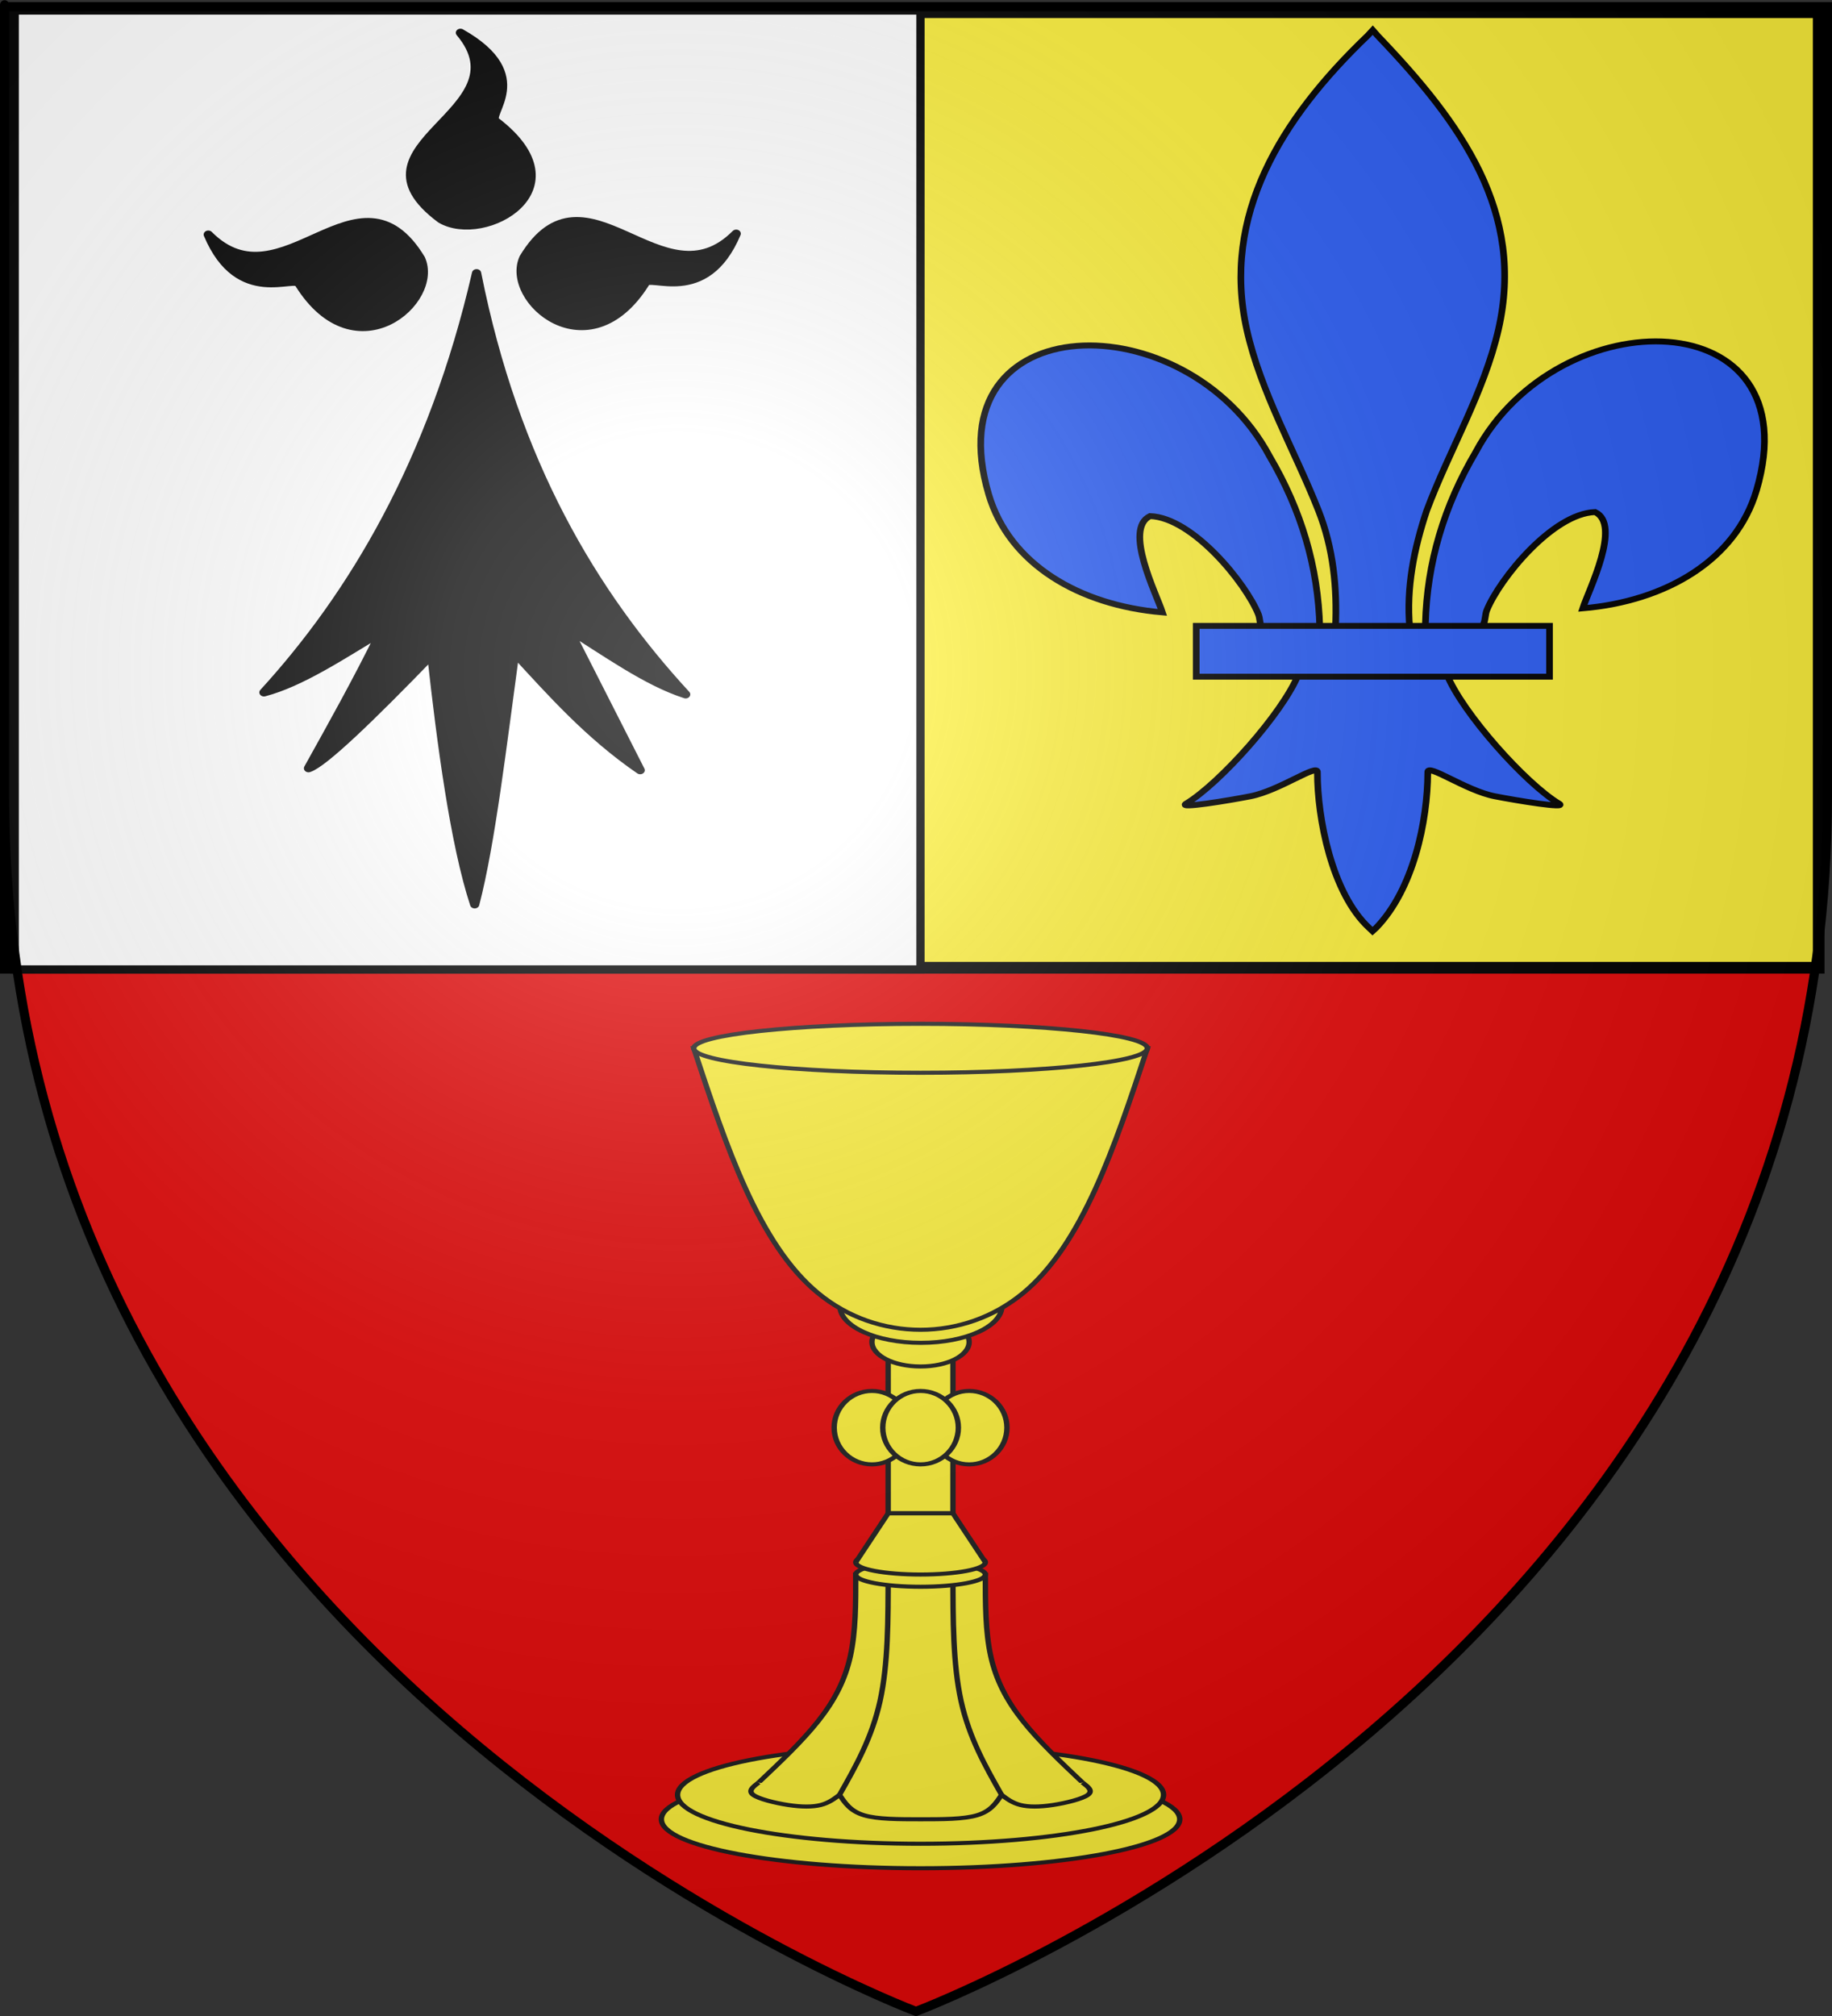 <?xml version="1.0" encoding="UTF-8" standalone="no"?>
<!-- Created with Inkscape (http://www.inkscape.org/) -->
<svg
   xmlns:svg="http://www.w3.org/2000/svg"
   xmlns="http://www.w3.org/2000/svg"
   xmlns:xlink="http://www.w3.org/1999/xlink"
   version="1.0"
   width="600"
   height="660"
   id="svg2">
  <rect width="100%" height="100%" fill="#333333" stroke="none"/>
  <desc
     id="desc4">Flag of Canton of Valais (Wallis)</desc>
  <defs
     id="defs6">
    <clipPath
       id="clippath">
      <path
         d="M 360,4140 C 360,5929.403 1810.597,7380 3600,7380 C 5389.403,7380 6840,5929.403 6840,4140 L 6840,270 L 360,270 L 360,4140 z "
         id="path4805" />
    </clipPath>
    <linearGradient
       id="linearGradient2893">
      <stop
         style="stop-color:#ffffff;stop-opacity:0.314"
         offset="0"
         id="stop2895" />
      <stop
         style="stop-color:#ffffff;stop-opacity:0.251"
         offset="0.19"
         id="stop2897" />
      <stop
         style="stop-color:#6b6b6b;stop-opacity:0.125"
         offset="0.6"
         id="stop2901" />
      <stop
         style="stop-color:#000000;stop-opacity:0.125"
         offset="1"
         id="stop2899" />
    </linearGradient>
    <linearGradient
       id="linearGradient2885">
      <stop
         style="stop-color:#ffffff;stop-opacity:1"
         offset="0"
         id="stop2887" />
      <stop
         style="stop-color:#ffffff;stop-opacity:1"
         offset="0.229"
         id="stop2891" />
      <stop
         style="stop-color:#000000;stop-opacity:1"
         offset="1"
         id="stop2889" />
    </linearGradient>
    <linearGradient
       id="linearGradient2955">
      <stop
         style="stop-color:#fd0000;stop-opacity:1"
         offset="0"
         id="stop2867" />
      <stop
         style="stop-color:#e77275;stop-opacity:0.659"
         offset="0.5"
         id="stop2873" />
      <stop
         style="stop-color:#000000;stop-opacity:0.323"
         offset="1"
         id="stop2959" />
    </linearGradient>
    <radialGradient
       cx="225.524"
       cy="218.901"
       r="300"
       fx="225.524"
       fy="218.901"
       id="radialGradient2961"
       xlink:href="#linearGradient2955"
       gradientUnits="userSpaceOnUse"
       gradientTransform="matrix(-4.167939e-4,2.183,-1.884,-3.599562e-4,615.597,-289.121)" />
    <polygon
       points="0,-1 0.588,0.809 -0.951,-0.309 0.951,-0.309 -0.588,0.809 0,-1 "
       transform="scale(53,53)"
       id="star" />
    <clipPath
       id="clip">
      <path
         d="M 0,-200 L 0,600 L 300,600 L 300,-200 L 0,-200 z "
         id="path10" />
    </clipPath>
    <radialGradient
       cx="225.524"
       cy="218.901"
       r="300"
       fx="225.524"
       fy="218.901"
       id="radialGradient1911"
       xlink:href="#linearGradient2955"
       gradientUnits="userSpaceOnUse"
       gradientTransform="matrix(-4.167939e-4,2.183,-1.884,-3.599562e-4,615.597,-289.121)" />
    <radialGradient
       cx="225.524"
       cy="218.901"
       r="300"
       fx="225.524"
       fy="218.901"
       id="radialGradient2865"
       xlink:href="#linearGradient2955"
       gradientUnits="userSpaceOnUse"
       gradientTransform="matrix(0,1.749,-1.593,-1.049767e-7,551.788,-191.29)" />
    <radialGradient
       cx="225.524"
       cy="218.901"
       r="300"
       fx="225.524"
       fy="218.901"
       id="radialGradient2871"
       xlink:href="#linearGradient2955"
       gradientUnits="userSpaceOnUse"
       gradientTransform="matrix(0,1.386,-1.323,-5.741131e-8,-158.082,-109.541)" />
    <radialGradient
       cx="221.445"
       cy="226.331"
       r="300"
       fx="221.445"
       fy="226.331"
       id="radialGradient3163"
       xlink:href="#linearGradient2893"
       gradientUnits="userSpaceOnUse"
       gradientTransform="matrix(1.353,0,0,1.349,-77.629,-85.747)" />
    <linearGradient
       id="linearGradient2569">
      <stop
         style="stop-color:#ffffff;stop-opacity:0.314"
         offset="0"
         id="stop2571" />
      <stop
         style="stop-color:#ffffff;stop-opacity:0.251"
         offset="0.19"
         id="stop2573" />
      <stop
         style="stop-color:#6b6b6b;stop-opacity:0.125"
         offset="0.6"
         id="stop2575" />
      <stop
         style="stop-color:#000000;stop-opacity:0.125"
         offset="1"
         id="stop2577" />
    </linearGradient>
    <linearGradient
       id="linearGradient2561">
      <stop
         style="stop-color:#ffffff;stop-opacity:1"
         offset="0"
         id="stop2563" />
      <stop
         style="stop-color:#ffffff;stop-opacity:1"
         offset="0.229"
         id="stop2565" />
      <stop
         style="stop-color:#000000;stop-opacity:1"
         offset="1"
         id="stop2567" />
    </linearGradient>
    <linearGradient
       id="linearGradient2553">
      <stop
         style="stop-color:#fd0000;stop-opacity:1"
         offset="0"
         id="stop2555" />
      <stop
         style="stop-color:#e77275;stop-opacity:0.659"
         offset="0.5"
         id="stop2557" />
      <stop
         style="stop-color:#000000;stop-opacity:0.323"
         offset="1"
         id="stop2559" />
    </linearGradient>
    <radialGradient
       cx="225.524"
       cy="218.901"
       r="300"
       fx="225.524"
       fy="218.901"
       id="radialGradient2551"
       xlink:href="#linearGradient2955"
       gradientUnits="userSpaceOnUse"
       gradientTransform="matrix(-4.167939e-4,2.183,-1.884,-3.599562e-4,615.597,-289.121)" />
    <polygon
       points="0,-1 0.588,0.809 -0.951,-0.309 0.951,-0.309 -0.588,0.809 0,-1 "
       transform="scale(53,53)"
       id="polygon2549" />
    <clipPath
       id="clipPath2545">
      <path
         d="M 0,-200 L 0,600 L 300,600 L 300,-200 L 0,-200 z "
         id="path2547" />
    </clipPath>
    <radialGradient
       cx="225.524"
       cy="218.901"
       r="300"
       fx="225.524"
       fy="218.901"
       id="radialGradient2543"
       xlink:href="#linearGradient2955"
       gradientUnits="userSpaceOnUse"
       gradientTransform="matrix(-4.167939e-4,2.183,-1.884,-3.599562e-4,615.597,-289.121)" />
    <radialGradient
       cx="225.524"
       cy="218.901"
       r="300"
       fx="225.524"
       fy="218.901"
       id="radialGradient2541"
       xlink:href="#linearGradient2955"
       gradientUnits="userSpaceOnUse"
       gradientTransform="matrix(0,1.749,-1.593,-1.049767e-7,551.788,-191.29)" />
    <radialGradient
       cx="225.524"
       cy="218.901"
       r="300"
       fx="225.524"
       fy="218.901"
       id="radialGradient2539"
       xlink:href="#linearGradient2955"
       gradientUnits="userSpaceOnUse"
       gradientTransform="matrix(0,1.386,-1.323,-5.741131e-8,-158.082,-109.541)" />
  </defs>
  <g
     style="display:inline"
     id="layer3">
    <path
       d="M 300,658.5 C 300,658.5 598.5,546.18 598.5,260.728 C 598.5,-24.723 598.5,2.176 598.5,2.176 L 1.5,2.176 L 1.5,260.728 C 1.5,546.18 300,658.5 300,658.5 z "
       style="fill:#e20909;fill-opacity:1;fill-rule:evenodd;stroke:none;stroke-width:1px;stroke-linecap:butt;stroke-linejoin:miter;stroke-opacity:1"
       id="path2855" />
    <g
       transform="matrix(0.997,0,0,1,-169.693,239.837)"
       style="display:inline"
       id="layer5">
      <rect
         width="595.534"
         height="312.842"
         x="172.101"
         y="-235.85"
         style="opacity:1;fill:#fcef3c;fill-opacity:1;fill-rule:nonzero;stroke:#000000;stroke-width:3.834;stroke-miterlimit:4;stroke-dasharray:none;stroke-opacity:1"
         id="rect2230" />
    </g>
    <rect
       width="296.649"
       height="313.965"
       x="4.811"
       y="3.426"
       style="opacity:1;fill:#ffffff;fill-opacity:1;fill-rule:nonzero;stroke:#000000;stroke-width:2.711;stroke-miterlimit:4;stroke-dasharray:none;stroke-opacity:1;display:inline"
       id="rect11231" />
  </g>
  <g
     id="layer4">
    <g
       transform="translate(-117.596,-235.493)"
       id="g3645">
      <g
         transform="translate(109.318,303.367)"
         id="g7133" />
    </g>
    <g
       id="g5542">
      <g
         transform="matrix(1.01,0,0,0.883,-224.813,-30.321)"
         style="display:inline"
         id="g11244">
        <g
           style="fill:#000000;fill-opacity:1"
           id="g4564">
          <path
             d="M 377.128,135.622 C 363.027,205.733 336.74,255.374 308.184,291.061 C 320.054,287.499 333.399,277.371 346.301,268.511 C 338.411,286.896 330.52,302.956 322.63,319.179 C 327.341,317.431 342.291,301.057 362.595,277.033 C 365.778,310.06 370.082,347.255 376.512,369.649 C 381.631,347.291 385.418,310.285 389.481,276.307 C 401.722,291.501 413.611,306.872 430.173,319.905 L 406.92,267.587 C 418.927,275.985 432.195,287.102 444.927,291.788 C 414.738,254.32 389.317,205.741 377.128,135.622 z "
             style="fill:#000000;fill-opacity:1;fill-rule:evenodd;stroke:#000000;stroke-width:3;stroke-linecap:round;stroke-linejoin:round;stroke-miterlimit:4;stroke-dasharray:none;stroke-opacity:1"
             id="path1883" />
          <path
             d="M 319.723,139.698 C 318.427,135.62 300.185,148.673 290.128,121.31 C 314.12,148.894 338.908,92.269 358.962,130.251 C 365.151,145.922 338.04,173.112 319.723,139.698 z "
             style="fill:#000000;fill-opacity:1;fill-rule:evenodd;stroke:#000000;stroke-width:3;stroke-linecap:round;stroke-linejoin:round;stroke-miterlimit:4;stroke-dasharray:none;stroke-opacity:1"
             id="path1887" />
          <path
             d="M 431.716,139.348 C 433.012,135.27 451.253,148.323 461.311,120.961 C 437.319,148.545 412.53,91.919 392.477,129.902 C 386.288,145.572 413.399,172.762 431.716,139.348 z "
             style="fill:#000000;fill-opacity:1;fill-rule:evenodd;stroke:#000000;stroke-width:3;stroke-linecap:round;stroke-linejoin:round;stroke-miterlimit:4;stroke-dasharray:none;stroke-opacity:1;display:inline"
             id="path1893" />
          <path
             d="M 383.382,79.375 C 379.685,77.221 396.403,62.265 371.894,46.481 C 393.58,75.912 332.91,87.752 365.604,115.608 C 379.547,125.066 411.996,104.539 383.382,79.375 z "
             style="fill:#000000;fill-opacity:1;fill-rule:evenodd;stroke:#000000;stroke-width:3;stroke-linecap:round;stroke-linejoin:round;stroke-miterlimit:4;stroke-dasharray:none;stroke-opacity:1;display:inline"
             id="path1895" />
        </g>
      </g>
      <g
         transform="matrix(0.364,0,0,0.323,318.676,7.609)"
         style="fill:#2b5df2;fill-opacity:1;display:inline"
         id="g1878">
        <path
           d="M 407.029,608.699 C 408.454,546.743 423.78,489.16 452.319,434.591 C 527.033,277.405 755.239,281.159 704.934,473.402 C 686.397,544.241 623.425,585.876 548.615,593.017 C 554.015,574.352 583.715,508.365 559.74,495.455 C 521.401,496.904 473.795,563.161 462.347,594.756 C 460.694,599.292 461.156,604.534 459.311,608.996"
           style="opacity:1;fill:#2b5df2;fill-opacity:1;fill-rule:evenodd;stroke:#000000;stroke-width:6;stroke-linecap:butt;stroke-linejoin:miter;stroke-miterlimit:4;stroke-dasharray:none;stroke-opacity:1;display:inline"
           id="path1876" />
        <g
           transform="translate(-38.532,-48.577)"
           style="opacity:1;fill:#2b5df2;fill-opacity:1;display:inline"
           id="g11265">
          <g
             transform="translate(0,4)"
             style="fill:#2b5df2;fill-opacity:1;stroke:#000000;stroke-width:6;stroke-miterlimit:4;stroke-dasharray:none;stroke-opacity:1"
             id="g13018">
            <path
               d="M 350.523,657.372 C 349.098,595.416 333.772,537.833 305.233,483.264 C 230.519,326.078 2.313,329.832 52.618,522.075 C 71.155,592.914 134.127,634.549 208.937,641.69 C 203.537,623.025 173.837,557.038 197.813,544.128 C 236.151,545.577 283.757,611.833 295.205,643.429 C 296.858,647.965 296.396,653.207 298.241,657.669"
               style="fill:#2b5df2;fill-opacity:1;fill-rule:evenodd;stroke:#000000;stroke-width:6;stroke-linecap:butt;stroke-linejoin:miter;stroke-miterlimit:4;stroke-dasharray:none;stroke-opacity:1"
               id="path1902" />
            <path
               d="M 393.626,57.12 C 314.912,141.97 262.061,240.082 284.845,355.151 C 297.414,418.635 327.886,477.431 349.376,538.589 C 362.812,576.959 366.248,617.041 364.657,657.37 L 431.438,657.37 C 428.242,616.744 435.245,577.372 446.72,538.589 C 467.194,477.051 498.345,418.683 511.251,355.151 C 535.379,236.372 478.744,146.792 402.813,57.495 L 398.173,51.577 L 393.626,57.12 z "
               style="fill:#2b5df2;fill-opacity:1;fill-rule:nonzero;stroke:#000000;stroke-width:6;stroke-linecap:butt;stroke-linejoin:miter;stroke-miterlimit:4;stroke-dasharray:none;stroke-opacity:1"
               id="path3734" />
            <path
               d="M 331.345,704.401 C 317.383,743.531 260.456,815.193 230.22,835.62 C 222.377,840.918 267.706,832.569 288.001,828.12 C 314.62,822.286 349.218,793.923 348.407,803.933 C 348.332,849.771 361.218,926.257 394.813,961.401 L 397.995,964.789 L 401.282,961.401 C 434.86,922.23 447.52,853.359 447.688,803.933 C 446.877,793.923 481.476,822.286 508.095,828.12 C 528.39,832.569 573.718,840.918 565.876,835.62 C 535.639,815.193 478.744,743.531 464.782,704.401 L 331.345,704.401 z "
               style="fill:#2b5df2;fill-opacity:1;fill-rule:evenodd;stroke:#000000;stroke-width:6;stroke-linecap:butt;stroke-linejoin:miter;stroke-miterlimit:4;stroke-dasharray:none;stroke-opacity:1"
               id="path6395" />
            <rect
               width="317.888"
               height="51.503"
               x="239.352"
               y="655.379"
               style="fill:#2b5df2;fill-opacity:1;stroke:#000000;stroke-width:6;stroke-miterlimit:4;stroke-dasharray:none;stroke-opacity:1"
               id="rect4623" />
          </g>
        </g>
      </g>
      <g
         transform="matrix(5.8948535e-2,0,0,4.4516376e-2,89.277,303.128)"
         style="fill:#fcef3c;fill-opacity:1;fill-rule:evenodd;stroke:none;stroke-width:10;stroke-linecap:butt;stroke-linejoin:miter;stroke-miterlimit:10;display:inline"
         id="g4809">
        <g
           style="fill:#fcef3c;fill-opacity:1"
           clip-path="url(#clippath)"
           id="g4811">
          <path
             d="M 5040,6570 C 5040,6371.177 4395.29,6210 3600,6210 C 2804.71,6210 2160,6371.177 2160,6570 C 2160,6768.823 2804.71,6930 3600,6930 C 4395.29,6930 5040,6768.823 5040,6570 z "
             style="fill:#fcef3c;fill-opacity:1;stroke:#202020;stroke-width:30"
             id="kelch1-1" />
          <path
             d="M 3420,4320 L 3780,4320 L 3780,3150 L 3420,3150 L 3420,4320 z "
             style="fill:#fcef3c;fill-opacity:1;stroke:#202020;stroke-width:30"
             id="kelch1-2" />
          <path
             d="M 4950,6390 C 4950,6191.177 4345.584,6030 3600,6030 C 2854.416,6030 2250,6191.177 2250,6390 C 2250,6588.823 2854.416,6750 3600,6750 C 4345.584,6750 4950,6588.823 4950,6390 z "
             style="fill:#fcef3c;fill-opacity:1;stroke:#202020;stroke-width:30"
             id="kelch2-1" />
          <path
             d="M 3870,3060 C 3870,2960.589 3749.117,2880 3600,2880 C 3450.883,2880 3330,2960.589 3330,3060 C 3330,3159.411 3450.883,3240 3600,3240 C 3749.117,3240 3870,3159.411 3870,3060 z "
             style="fill:#fcef3c;fill-opacity:1;stroke:#202020;stroke-width:30"
             id="kelch2-2" />
          <path
             d="M 4500,6300 C 4380,6150 4260,6000 4170,5850 C 4080,5700 4020,5550 3990,5370 C 3960,5190 3960,4980 3960,4770 L 3240,4770 C 3240,4980 3240,5190 3210,5370 C 3180,5550 3120,5700 3030,5850 C 2940,6000 2820,6150 2700,6300"
             style="fill:#fcef3c;fill-opacity:1;stroke:#202020;stroke-width:30"
             id="kelch3-1" />
          <path
             d="M 4052,2796 C 4052,2646.883 3850.528,2526 3602,2526 C 3353.472,2526 3152,2646.883 3152,2796 C 3152,2945.117 3353.472,3066 3602,3066 C 3850.528,3066 4052,2945.117 4052,2796 L 4052,2796 z "
             style="fill:#fcef3c;fill-opacity:1;stroke:#202020;stroke-width:30"
             id="kelch4-1" />
          <path
             d="M 4080,3690 C 4080,3540.883 3985.98,3420 3870,3420 C 3754.02,3420 3660,3540.883 3660,3690 C 3660,3839.117 3754.02,3960 3870,3960 C 3985.98,3960 4080,3839.117 4080,3690 L 4080,3690 z "
             style="fill:#fcef3c;fill-opacity:1;stroke:#202020;stroke-width:30"
             id="kelch4-2" />
          <path
             d="M 3540,3690 C 3540,3540.883 3445.98,3420 3330,3420 C 3214.02,3420 3120,3540.883 3120,3690 C 3120,3839.117 3214.02,3960 3330,3960 C 3445.98,3960 3540,3839.117 3540,3690 z "
             style="fill:#fcef3c;fill-opacity:1;stroke:#202020;stroke-width:30"
             id="kelch4-3" />
          <path
             d="M 3810,3690 C 3810,3540.883 3715.98,3420 3600,3420 C 3484.02,3420 3390,3540.883 3390,3690 C 3390,3839.117 3484.02,3960 3600,3960 C 3715.98,3960 3810,3839.117 3810,3690 z "
             style="fill:#fcef3c;fill-opacity:1;stroke:#202020;stroke-width:30"
             id="kelch5-1" />
          <path
             d="M 2340,900 C 2520,1620 2700,2340 3030,2700 C 3360,3060 3840,3060 4170,2700 C 4500,2340 4680,1620 4860,900 L 2340,900 z "
             style="fill:#fcef3c;fill-opacity:1;stroke:#202020;stroke-width:30"
             id="kelch5-2" />
          <path
             d="M 3420,4770 C 3420,5100 3420,5430 3375,5700 C 3330,5970 3240,6180 3150,6390"
             style="fill:#fcef3c;fill-opacity:1;stroke:#202020;stroke-width:30"
             id="kelch6-1" />
          <path
             d="M 3780,4770 C 3780,5100 3780,5430 3825,5700 C 3870,5970 3960,6180 4050,6390"
             style="fill:#fcef3c;fill-opacity:1;stroke:#202020;stroke-width:30"
             id="kelch6-2" />
          <path
             d="M 3150,6390 C 3120,6420 3090,6450 3045,6465 C 3000,6480 2940,6480 2865,6465 C 2790,6450 2700,6420 2670,6390 C 2640,6360 2670,6330 2700,6300"
             style="fill:#fcef3c;fill-opacity:1;stroke:#202020;stroke-width:30"
             id="kelch6-3" />
          <path
             d="M 3150,6390 C 3180,6450 3210,6510 3285,6540 C 3360,6570 3480,6570 3600,6570 C 3720,6570 3840,6570 3915,6540 C 3990,6510 4020,6450 4050,6390"
             style="fill:#fcef3c;fill-opacity:1;stroke:#202020;stroke-width:30"
             id="kelch6-4" />
          <path
             d="M 4050,6390 C 4080,6420 4110,6450 4155,6465 C 4200,6480 4260,6480 4335,6465 C 4410,6450 4500,6420 4530,6390 C 4560,6360 4530,6330 4500,6300"
             style="fill:#fcef3c;fill-opacity:1;stroke:#202020;stroke-width:30"
             id="kelch6-5" />
          <path
             d="M 3960,4770 C 3960,4720.294 3798.823,4680 3600,4680 C 3401.177,4680 3240,4720.294 3240,4770 C 3240,4819.706 3401.177,4860 3600,4860 C 3798.823,4860 3960,4819.706 3960,4770 z "
             style="fill:#fcef3c;fill-opacity:1;stroke:#202020;stroke-width:30"
             id="kelch7-1" />
          <path
             d="M 3960,4680 C 3960,4630.294 3798.823,4590 3600,4590 C 3401.177,4590 3240,4630.294 3240,4680 C 3240,4729.706 3401.177,4770 3600,4770 C 3798.823,4770 3960,4729.706 3960,4680 z "
             style="fill:#fcef3c;fill-opacity:1;stroke:#202020;stroke-width:30"
             id="kelch8-1" />
          <path
             d="M 4860,900 C 4860,800.589 4295.879,720 3600,720 C 2904.121,720 2340,800.589 2340,900 C 2340,999.411 2904.121,1080 3600,1080 C 4295.879,1080 4860,999.411 4860,900 z "
             style="fill:#fcef3c;fill-opacity:1;stroke:#202020;stroke-width:30"
             id="kelch9-1" />
          <path
             d="M 3240,4680 L 3420,4320 L 3780,4320 L 3960,4680"
             style="fill:#fcef3c;fill-opacity:1;stroke:#202020;stroke-width:30"
             id="kelch9-2" />
        </g>
      </g>
    </g>
  </g>
  <g
     id="layer2">
    <path
       d="M 300,658.5 C 300,658.5 598.5,546.18 598.5,260.728 C 598.5,-24.723 598.5,2.176 598.5,2.176 L 1.5,2.176 L 1.5,260.728 C 1.5,546.18 300,658.5 300,658.5 z "
       style="opacity:1;fill:url(#radialGradient3163);fill-opacity:1;fill-rule:evenodd;stroke:none;stroke-width:1px;stroke-linecap:butt;stroke-linejoin:miter;stroke-opacity:1"
       id="path2875" />
  </g>
  <g
     id="layer1">
    <path
       d="M 300,658.5 C 300,658.5 1.5,546.18 1.5,260.728 C 1.5,-24.723 1.5,2.176 1.5,2.176 L 598.5,2.176 L 598.5,260.728 C 598.5,546.18 300,658.5 300,658.5 z "
       style="opacity:1;fill:none;fill-opacity:1;fill-rule:evenodd;stroke:#000000;stroke-width:3;stroke-linecap:butt;stroke-linejoin:miter;stroke-miterlimit:4;stroke-dasharray:none;stroke-opacity:1"
       id="path1411" />
  </g>
</svg>
